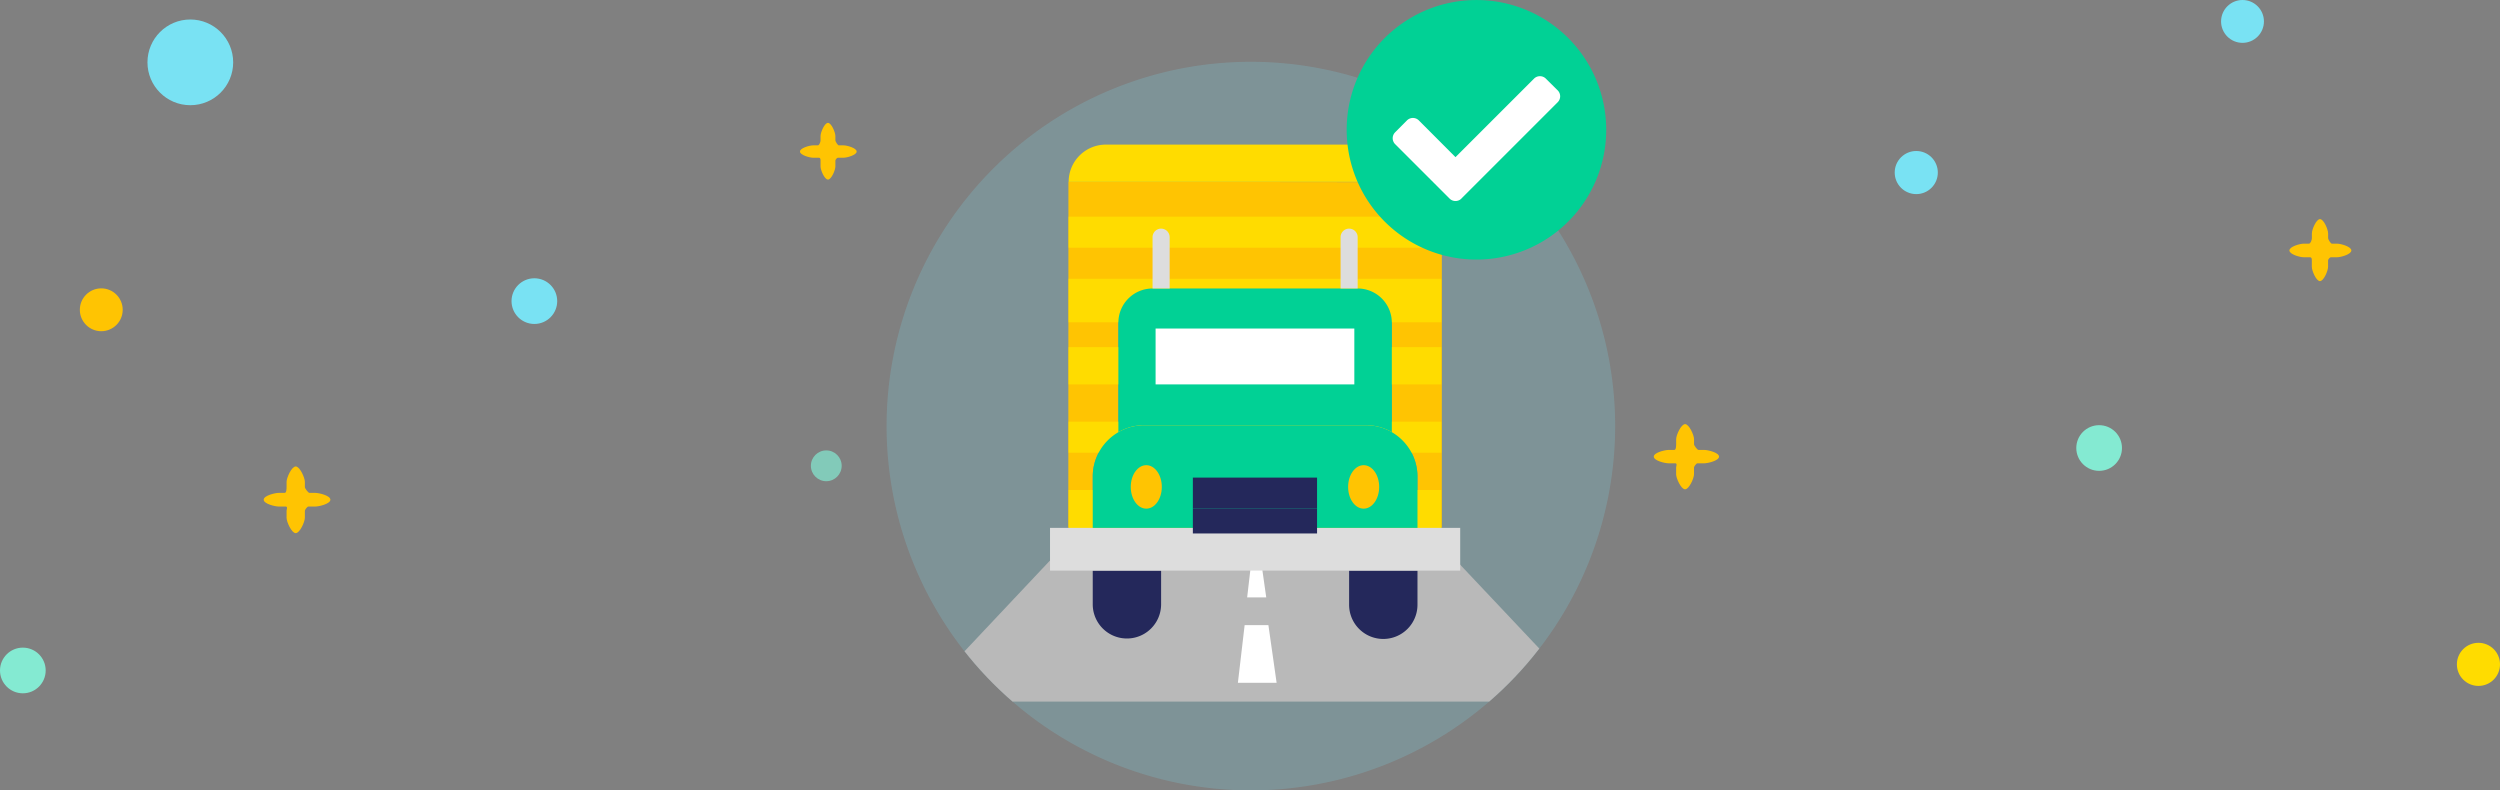 <svg xmlns="http://www.w3.org/2000/svg" id="W_Illustrations_Smartfleet" width="404.567" height="127.904" data-name="W/Illustrations/Smartfleet" viewBox="0 0 404.567 127.904">
    <rect x="0" y="0" width="404.567" height="127.904" fill="#808080" stroke="none"/>
    <defs>
        <clipPath id="clip-path">
            <path id="Path_23708" fill="none" d="M58.952 0A58.952 58.952 0 1 1 0 58.952 58.952 58.952 0 0 1 58.952 0z" data-name="Path 23708" opacity="0.201" transform="translate(580.651 138)"/>
        </clipPath>
        <style>
            .cls-2{fill:#ffc402}.cls-6{fill:#84ead2}.cls-4{fill:#79e2f3}.cls-5{fill:#ffdc00}.cls-10{fill:#fff}.cls-11{fill:#24285b}.cls-12{fill:#ddd}.cls-13{fill:#01d195}
        </style>
    </defs>
    <g id="undraw_Astronaut_xko2" transform="translate(-107.659 -130.003)">
        <path id="Path_23135" d="M536.351 223.76h-.779c-.159 0-.551-.623-.551-.8v-.724c0-.565-.639-2.115-1.2-2.115s-1.2 1.55-1.2 2.115v.724c0 .255-.2.8-.437.8h-.78c-.565 0-2.115.438-2.115 1s1.55 1 2.115 1h.93c.294 0 .287.3.287.457v.966c0 .565.639 2.115 1.2 2.115s1.2-1.55 1.2-2.115v-.966c0-.128.258-.457.4-.457h.93c.565 0 2.116-.438 2.116-1s-1.551-1-2.116-1z" class="cls-2" data-name="Path 23135" transform="translate(-292.176 -70.234)"/>
        <path id="Path_23139" d="M712.7 257.593h-.9c-.182 0-.715-.708-.715-.914v-.832c0-.649-.8-2.429-1.447-2.429s-1.447 1.78-1.447 2.429v.832c0 .293-.017.914-.293.914h-.9c-.649 0-2.43.436-2.43 1.085s1.781 1.085 2.43 1.085h1.068c.338 0 .12.49.12.667v1.109c0 .649.8 2.429 1.447 2.429s1.447-1.78 1.447-2.429v-1.109c0-.147.379-.667.543-.667h1.077c.649 0 2.43-.436 2.43-1.085s-1.779-1.085-2.43-1.085z" class="cls-2" data-name="Path 23139" transform="translate(-329.285 -54.781)"/>
        <path id="Path_23142" d="M362.889 314.689h-.916c-.187 0-.732-.724-.732-.935v-.854c0-.664-.816-2.485-1.48-2.485s-1.48 1.821-1.48 2.485v.851c0 .3-.017.935-.3.935h-.916c-.664 0-2.486.446-2.486 1.11s1.822 1.11 2.486 1.11h1.092c.346 0 .123.5.123.682v1.135c0 .664.816 2.485 1.48 2.485s1.48-1.821 1.48-2.485v-1.135c0-.15.388-.682.555-.682h1.092c.664 0 2.486-.446 2.486-1.11s-1.82-1.107-2.484-1.107z" class="cls-2" data-name="Path 23142" transform="translate(-204.247 -104.927)"/>
        <circle id="Ellipse_1774" cx="2.492" cy="2.492" r="2.492" fill="#84ead2" data-name="Ellipse 1774" opacity="0.7" transform="translate(238.881 202.891)"/>
        <ellipse id="Ellipse_1775" cx="6.936" cy="6.935" class="cls-4" data-name="Ellipse 1775" rx="6.936" ry="6.935" transform="translate(131.522 133.158)"/>
        <ellipse id="Ellipse_1776" cx="3.468" cy="3.467" class="cls-2" data-name="Ellipse 1776" rx="3.468" ry="3.467" transform="translate(120.579 176.668)"/>
        <circle id="Ellipse_1783" cx="3.696" cy="3.696" r="3.696" class="cls-4" data-name="Ellipse 1783" transform="translate(190.438 175.036)"/>
        <path id="Path_23151" d="M814 271.092h-.851c-.173 0-.6-.68-.6-.875v-.79c0-.617-.7-2.308-1.314-2.308s-1.314 1.691-1.314 2.308v.79c0 .278-.215.875-.477.875h-.851c-.617 0-2.308.478-2.308 1.1s1.692 1.1 2.308 1.1h1.007c.321 0 .313.33.313.5v1.054c0 .617.7 2.308 1.314 2.308s1.314-1.691 1.314-2.308v-1.054c0-.14.282-.5.438-.5H814c.617 0 2.309-.478 2.309-1.1s-1.696-1.1-2.309-1.1z" class="cls-2" data-name="Path 23151" transform="translate(-328.138 -101.657)"/>
        <ellipse id="Ellipse_1790" cx="3.489" cy="3.488" class="cls-5" data-name="Ellipse 1790" rx="3.489" ry="3.488" transform="translate(505.249 234.027)"/>
        <ellipse id="Ellipse_1791" cx="3.489" cy="3.488" class="cls-4" data-name="Ellipse 1791" rx="3.489" ry="3.488" transform="translate(414.273 154.439)"/>
        <ellipse id="Ellipse_1804" cx="3.468" cy="3.467" class="cls-4" data-name="Ellipse 1804" rx="3.468" ry="3.467" transform="translate(467.089 130.003)"/>
        <circle id="Ellipse_1808" cx="3.696" cy="3.696" r="3.696" class="cls-6" data-name="Ellipse 1808" transform="translate(443.659 198.807)"/>
        <circle id="Ellipse_2194" cx="3.696" cy="3.696" r="3.696" class="cls-6" data-name="Ellipse 2194" transform="translate(107.659 234.807)"/>
    </g>
    <path id="Path_23046" fill="#79e2f3" d="M58.952 0A58.952 58.952 0 1 1 0 58.952 58.952 58.952 0 0 1 58.952 0z" data-name="Path 23046" opacity="0.201" transform="translate(143.472 10)"/>
    <g id="Mask_Group_131" clip-path="url(#clip-path)" data-name="Mask Group 131" transform="translate(-437.18 -128)">
        <g id="Group_23442" data-name="Group 23442">
            <g id="Group_23417" data-name="Group 23417">
                <path id="Path_23475" fill="#b9b9b9" d="M15296.257 4562.584h59.855l24.484 25.95h-108.775z" data-name="Path 23475" transform="translate(-14686.221 -4347)"/>
                <path id="Path_23476" d="M15268.141 4562.584h1.9l.653 4.6h-3.088z" class="cls-10" data-name="Path 23476" transform="translate(-14628.603 -4342.509)"/>
                <path id="Path_23477" d="M15268.7 4562.584h3.846l1.328 9.327h-6.266z" class="cls-10" data-name="Path 23477" transform="translate(-14630.104 -4333.418)"/>
            </g>
            <g id="Truck" transform="translate(599.1 146.926)">
                <path id="Path_23466" d="M10.535 19.552l-.019 55.978h3.954v-8.3a8.286 8.286 0 0 1 4.148-7.178V42.34a5.532 5.532 0 0 1 5.532-5.532h33.19a5.532 5.532 0 0 1 5.532 5.532v17.713a8.286 8.286 0 0 1 4.149 7.179v8.3h3.937l.007-55.909z" class="cls-2" data-name="Path 23466" transform="translate(.445 -9.06)"/>
                <path id="Rectangle_21133" d="M6.03 0h48.241A6.03 6.03 0 0 1 60.3 6.03H0A6.03 6.03 0 0 1 6.03 0z" class="cls-5" data-name="Rectangle 21133" transform="translate(11.016 4.474)"/>
                <path id="Rectangle_21134" d="M0 0H60.301V5.025H0z" class="cls-5" data-name="Rectangle 21134" transform="translate(11.016 49.314)"/>
                <path id="Rectangle_21135" d="M0 0H60.301V7.035H0z" class="cls-5" data-name="Rectangle 21135" transform="translate(11.016 60.374)"/>
                <path id="Rectangle_21136" d="M0 0H60.301V6.03H0z" class="cls-5" data-name="Rectangle 21136" transform="translate(11.016 37.249)"/>
                <path id="Rectangle_21137" d="M0 0H60.301V7.035H0z" class="cls-5" data-name="Rectangle 21137" transform="translate(11.016 26.19)"/>
                <path id="Rectangle_21138" d="M0 0H60.301V5.025H0z" class="cls-5" data-name="Rectangle 21138" transform="translate(11.016 16.136)"/>
                <path id="Path_23467" d="M13 58.532a5.532 5.532 0 0 0 11.063 0V53H13z" class="cls-11" data-name="Path 23467" transform="translate(1.915 20.41)"/>
                <path id="Path_23468" d="M48.532 64.063a5.532 5.532 0 0 0 5.532-5.532V53H43v5.532a5.532 5.532 0 0 0 5.532 5.531z" class="cls-11" data-name="Path 23468" transform="translate(13.402 20.41)"/>
                <path id="Path_23469" d="M74.38 54.915V48H8v6.915h66.38z" class="cls-12" data-name="Path 23469" transform="translate(0 18.496)"/>
                <path id="Path_23470" d="M60.253 25.532v17.715a8.275 8.275 0 0 0-4.149-1.12H20.149A8.275 8.275 0 0 0 16 43.247V25.532A5.532 5.532 0 0 1 21.532 20h33.19a5.532 5.532 0 0 1 5.531 5.532z" class="cls-13" data-name="Path 23470" transform="translate(3.063 7.759)"/>
                <path id="Path_23471" d="M65.551 44.3v8.3H13v-8.3a8.187 8.187 0 0 1 1.148-4.2A8.333 8.333 0 0 1 21.3 36h35.953a8.318 8.318 0 0 1 8.298 8.3z" class="cls-13" data-name="Path 23471" transform="translate(1.915 13.893)"/>
                <path id="Rectangle_21139" d="M0 0H20.1V5.025H0z" class="cls-11" data-name="Rectangle 21139" transform="translate(31.116 58.362)"/>
                <path id="Rectangle_21140" d="M0 0H20.1V4.02H0z" class="cls-11" data-name="Rectangle 21140" transform="translate(31.116 63.388)"/>
                <ellipse id="Ellipse_2192" cx="2.513" cy="3.518" class="cls-2" data-name="Ellipse 2192" rx="2.513" ry="3.518" transform="translate(21.066 56.352)"/>
                <ellipse id="Ellipse_2193" cx="2.513" cy="3.518" class="cls-2" data-name="Ellipse 2193" rx="2.513" ry="3.518" transform="translate(56.242 56.352)"/>
                <path id="Rectangle_21141" d="M0 0H32.161V9.045H0z" class="cls-10" data-name="Rectangle 21141" transform="translate(25.086 34.234)"/>
                <path id="Path_23472" d="M21.383 13a1.383 1.383 0 0 1 1.383 1.383v8.3H20v-8.3A1.383 1.383 0 0 1 21.383 13z" class="cls-12" data-name="Path 23472" transform="translate(4.595 5.072)"/>
                <path id="Path_23473" d="M43.383 13a1.383 1.383 0 0 1 1.383 1.383v8.3H42v-8.3A1.383 1.383 0 0 1 43.383 13z" class="cls-12" data-name="Path 23473" transform="translate(13.019 5.072)"/>
            </g>
        </g>
    </g>
    <g id="Tick" transform="translate(-310.997 -210.598)">
        <path id="Ellipse_11" d="M16.649 0a16.692 16.692 0 0 1 16.842 16.537 16.692 16.692 0 0 1-16.842 16.538c-9.3 0-14.873-6.953-14.873-16.086S7.347 0 16.649 0z" class="cls-10" data-name="Ellipse 11" transform="translate(531.984 216.128)"/>
        <path id="Path_222" d="M562.218 430.615a21 21 0 1 1-21-21 21 21 0 0 1 21 21zm-23.431 11.118l15.581-15.581a1.354 1.354 0 0 0 0-1.917l-1.917-1.9a1.351 1.351 0 0 0-1.914 0l-12.709 12.705-5.933-5.947a1.359 1.359 0 0 0-1.917 0l-1.917 1.928a1.359 1.359 0 0 0 0 1.917l8.809 8.806a1.354 1.354 0 0 0 1.917 0z" class="cls-13" data-name="Path 222" transform="translate(8.707 -199.012)"/>
    </g>
</svg>
